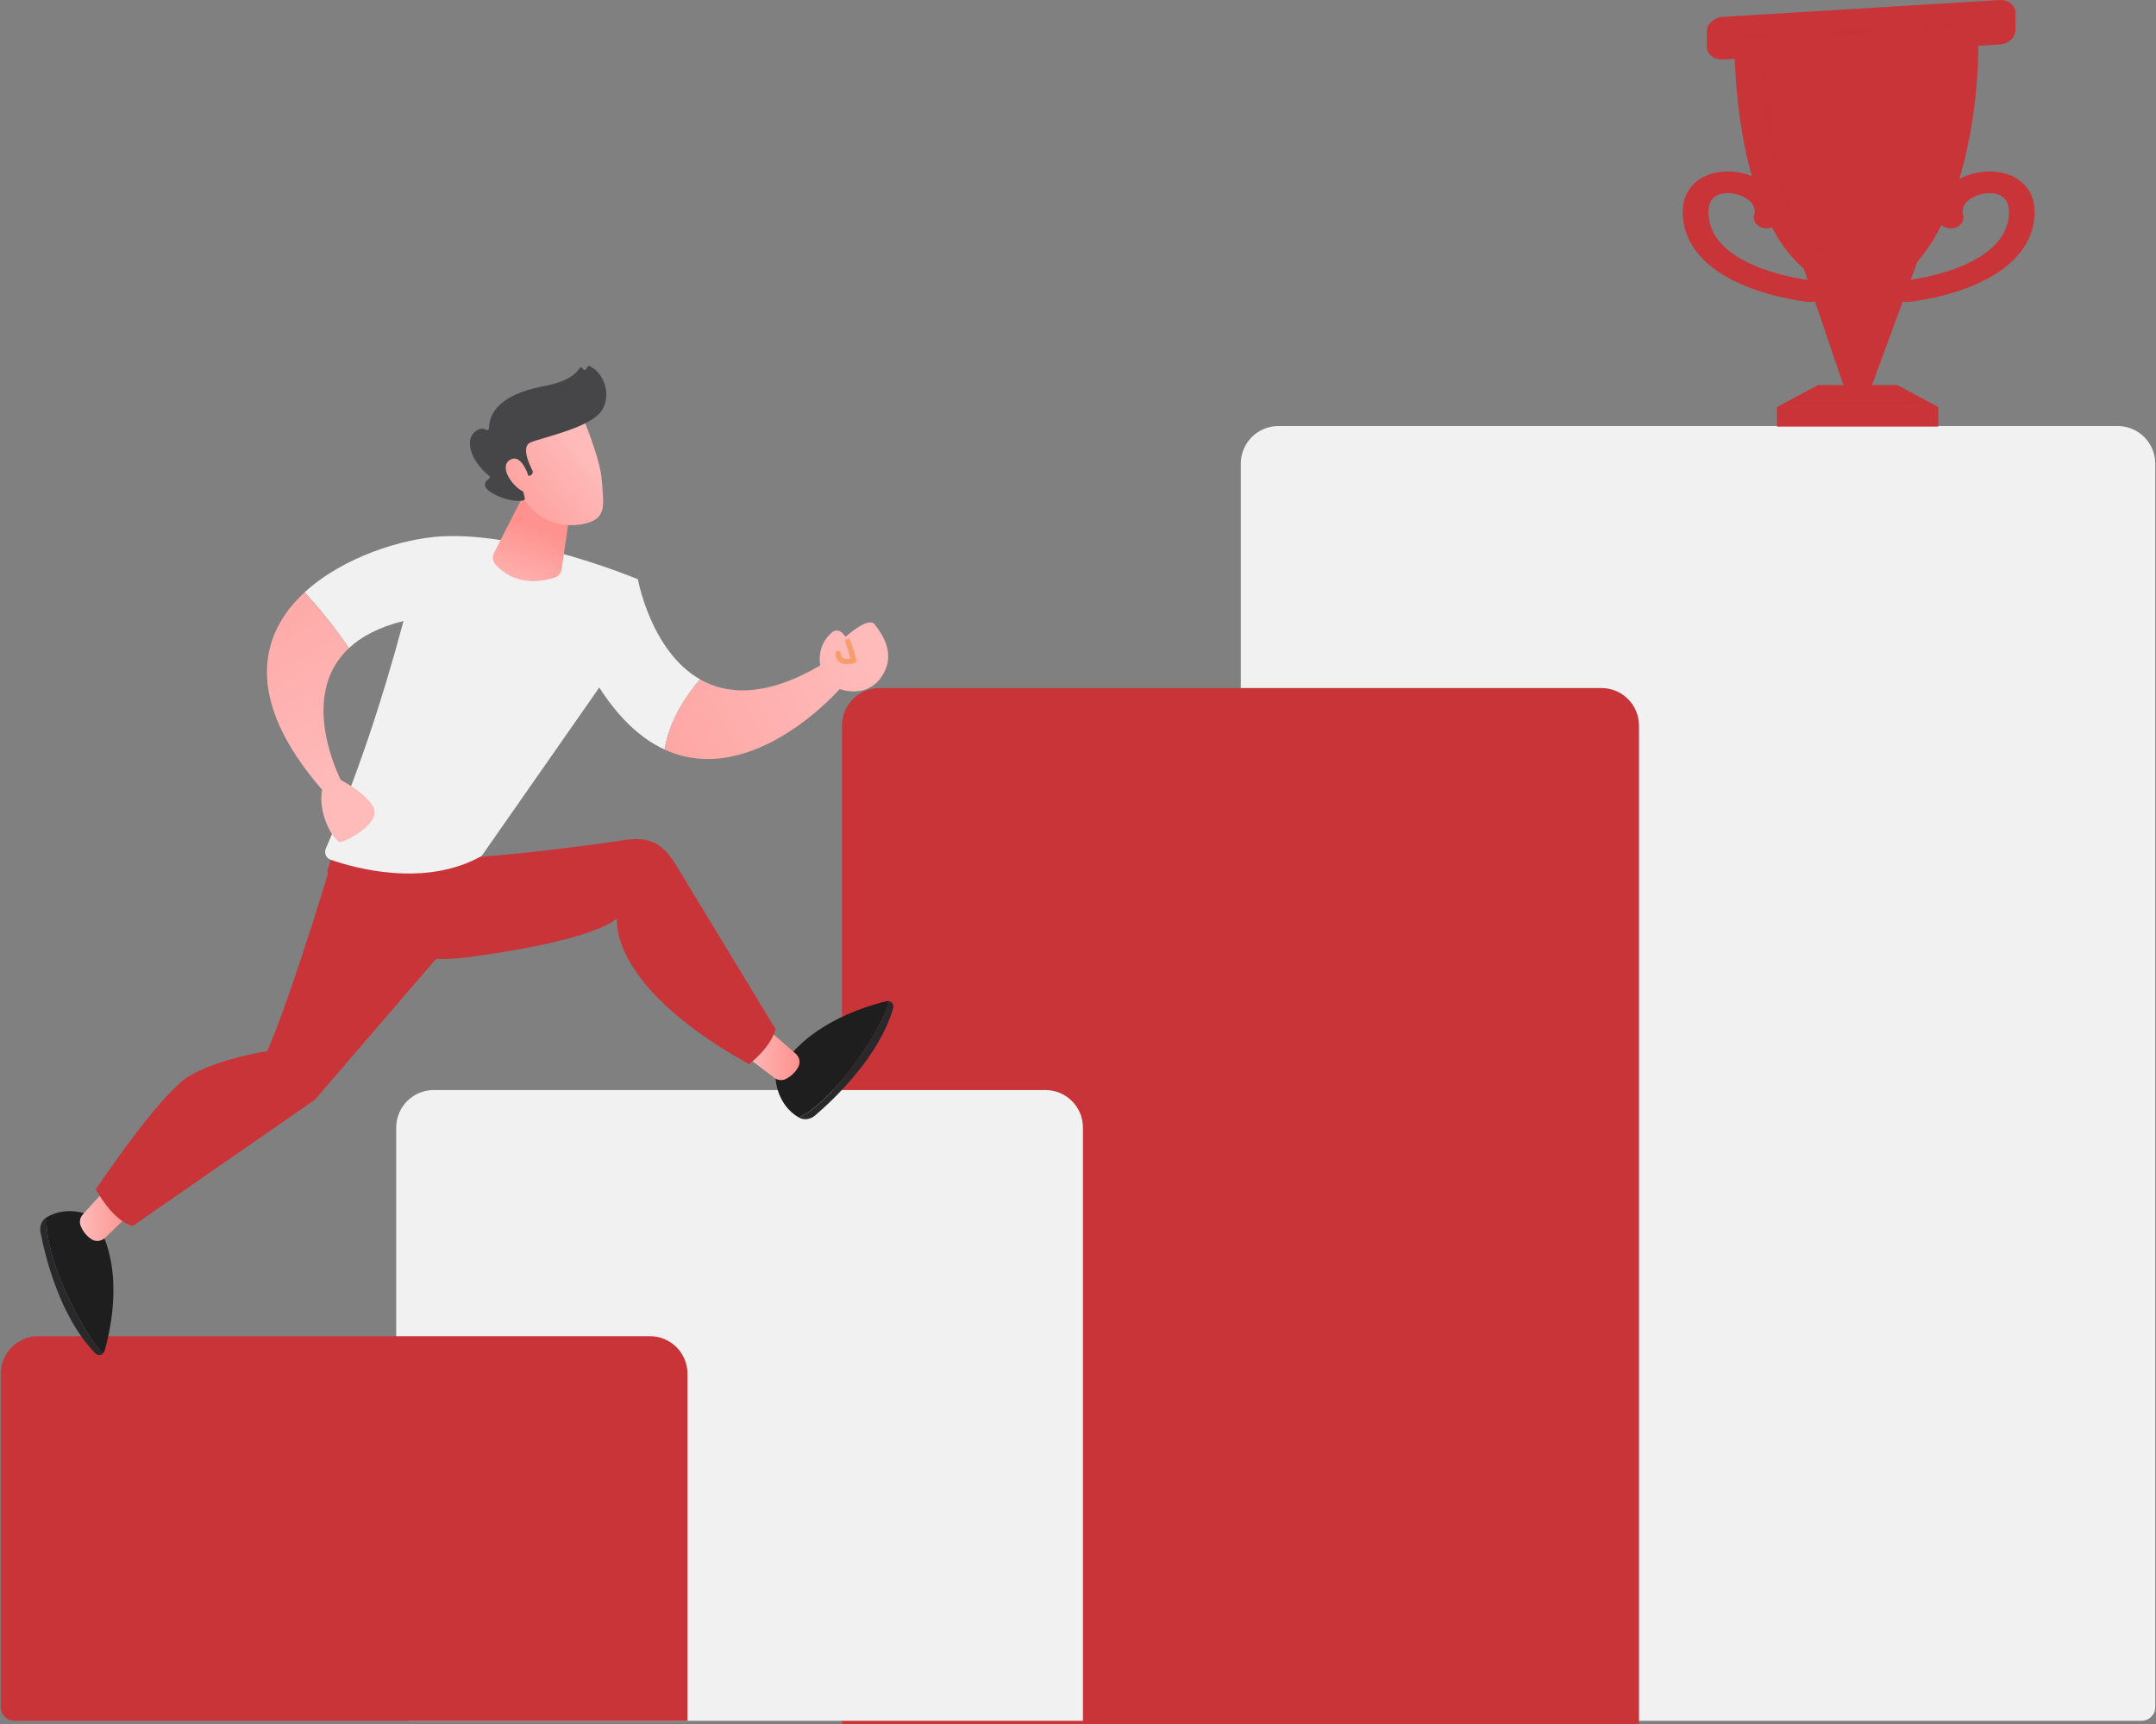<svg width="2792" height="2233" viewBox="0 0 2792 2233" fill="none" xmlns="http://www.w3.org/2000/svg">
<rect x="0" y="0" width="2792" height="2233" fill="#808080" stroke="none"/>
<path d="M2773.35 2228.29H1606.84V600.36C1606.84 573.486 1628.63 551.701 1655.5 551.701H2742.39C2769.26 551.701 2791.04 573.486 2791.04 600.36V2210.6C2791.04 2220.37 2783.12 2228.29 2773.35 2228.29Z" fill="#F1F1F1"/>
<path d="M2122.46 2233H1090.38V939.631C1090.38 912.757 1112.16 890.972 1139.04 890.972H2073.8C2100.67 890.972 2122.46 912.757 2122.46 939.631V2233Z" fill="#C93438"/>
<path d="M1402.4 2228.29H530.767C520.998 2228.29 513.079 2220.37 513.079 2210.6V1460.19C513.079 1433.32 534.864 1411.53 561.738 1411.53H1353.74C1380.62 1411.53 1402.4 1433.32 1402.4 1460.19V2228.29Z" fill="#F1F1F1"/>
<path d="M890.278 2228.29H18.645C8.876 2228.29 0.957 2220.37 0.957 2210.6V1778.93C0.957 1752.05 22.742 1730.27 49.616 1730.27H841.619C868.493 1730.27 890.278 1752.05 890.278 1778.93V2228.29Z" fill="#C93438"/>
<path d="M2422.46 503.429H2388.79L2335.85 347.701L2483 338.764L2422.46 503.429Z" fill="#C93438"/>
<path d="M2246.27 58.375C2246.1 71.519 2246.1 328.866 2376.74 370.657C2507.38 412.449 2566.39 194.706 2561.71 39.632L2246.27 58.375Z" fill="#C93438"/>
<path d="M2510.05 527.054H2301.2V552.411H2510.05V527.054Z" fill="#C93438"/>
<path d="M2510.05 527.054H2301.2L2354.06 498.696H2457.2L2510.05 527.054Z" fill="#C93438"/>
<path d="M2231.13 21.861C2219.66 22.559 2210.28 31.048 2210.28 40.727V60.521C2210.28 70.199 2219.67 77.613 2231.14 76.996L2589.18 57.732C2600.65 57.115 2610.04 48.691 2610.04 39.013V16.404C2610.04 6.725 2600.66 -0.623 2589.19 0.075L2231.13 21.861Z" fill="#C93438"/>
<path d="M2469.26 391.111C2460.91 391.111 2453.71 385.839 2452.74 378.691C2451.7 371.007 2458.25 364.065 2467.38 363.183C2469.12 363.009 2589.26 350.322 2600.66 284.562C2602.58 273.475 2602.36 258.99 2590.44 252.946C2580.6 247.955 2564.49 249.541 2552.97 256.634C2546.42 260.666 2539.25 267.73 2542.3 278.482C2544.44 286.008 2538.92 293.565 2529.98 295.361C2521.04 297.156 2512.06 292.512 2509.93 284.986C2504.4 265.494 2513.15 246.441 2533.32 234.019C2555.73 220.215 2586.28 218.131 2607.61 228.943C2620.08 235.263 2640.03 251.419 2633.59 288.604C2627.22 325.372 2596.52 354.826 2544.8 373.78C2507.67 387.391 2472.64 390.877 2471.17 391.018C2470.53 391.081 2469.89 391.111 2469.26 391.111Z" fill="#C93438"/>
<path d="M2344.64 391.111C2352.99 391.111 2360.19 385.839 2361.16 378.691C2362.2 371.007 2355.65 364.065 2346.52 363.183C2344.78 363.009 2224.64 350.322 2213.25 284.562C2211.33 273.475 2211.54 258.99 2223.46 252.946C2233.3 247.955 2249.41 249.541 2260.93 256.634C2267.48 260.666 2274.65 267.73 2271.6 278.482C2269.47 286.008 2274.98 293.565 2283.92 295.361C2292.86 297.156 2301.84 292.512 2303.97 284.986C2309.5 265.494 2300.76 246.441 2280.58 234.019C2258.17 220.215 2227.62 218.131 2206.29 228.943C2193.82 235.263 2173.87 251.419 2180.31 288.604C2186.68 325.372 2217.38 354.826 2269.1 373.78C2306.23 387.391 2341.26 390.877 2342.73 391.018C2343.38 391.081 2344.01 391.111 2344.64 391.111Z" fill="#C93438"/>
<path opacity="0.63" d="M2490.84 38.161C2489.41 38.161 2488.21 37.037 2488.13 35.586C2488.05 34.086 2489.2 32.804 2490.7 32.723L2522.67 31.004C2524.18 30.946 2525.46 32.074 2525.54 33.575C2525.62 35.075 2524.47 36.357 2522.97 36.438L2490.99 38.157C2490.94 38.16 2490.89 38.161 2490.84 38.161Z" fill="#C93438"/>
<path opacity="0.63" d="M2246.26 51.321C2244.82 51.321 2243.62 50.197 2243.54 48.746C2243.46 47.246 2244.61 45.964 2246.11 45.883L2437.13 35.606C2438.63 35.518 2439.92 36.677 2440 38.177C2440.08 39.677 2438.93 40.959 2437.43 41.04L2246.41 51.317C2246.36 51.319 2246.31 51.321 2246.26 51.321Z" fill="#C93438"/>
<path opacity="0.63" d="M2394.17 341.484C2394.06 341.484 2393.96 341.479 2393.85 341.467C2359.26 337.488 2331.61 309.321 2311.66 257.749C2295.19 215.162 2287.42 165.323 2283.8 131.013C2283.64 129.518 2284.72 128.179 2286.22 128.021C2287.72 127.879 2289.05 128.947 2289.21 130.442C2295.43 189.34 2318.12 327.279 2394.47 336.06C2395.97 336.233 2397.04 337.581 2396.87 339.075C2396.71 340.462 2395.53 341.484 2394.17 341.484Z" fill="#C93438"/>
<path opacity="0.63" d="M2284.2 106.538C2282.77 106.538 2281.58 105.432 2281.48 103.994C2280.97 96.141 2280.84 91.623 2280.83 91.435C2280.78 89.932 2281.97 88.68 2283.47 88.634C2285.08 88.534 2286.23 89.771 2286.27 91.272C2286.27 91.317 2286.41 95.894 2286.91 103.64C2287.01 105.14 2285.87 106.434 2284.37 106.532C2284.31 106.536 2284.25 106.538 2284.2 106.538Z" fill="#C93438"/>
<path d="M826.081 750.124L756.805 856.701C789.032 919.485 824.828 954.145 860.639 970.621C867.034 931.505 889.878 899.037 906.651 879.751C842.766 843.414 826.081 750.124 826.081 750.124Z" fill="#F1F1F1"/>
<path d="M1064.1 860.618C993.173 902.597 942.485 900.135 906.65 879.751C889.877 899.037 867.033 931.505 860.638 970.621C974.481 1023 1088.48 891.163 1088.48 891.163L1064.1 860.618Z" fill="url(#paint0_linear_84_106)"/>
<path d="M1067.96 878.875C1067.96 878.875 1048.81 845.494 1076.35 819.862C1076.35 819.862 1085.23 809.734 1094.98 824.614C1094.98 824.614 1124.6 797.722 1132.7 808.554C1140.8 819.387 1162.27 846.209 1141.3 876.803C1120.09 907.743 1077.31 893.953 1067.96 878.875Z" fill="url(#paint1_linear_84_106)"/>
<path d="M1097.07 860.294C1094.25 860.294 1091.22 859.771 1088.54 858.183C1085.92 856.635 1082.63 853.403 1081.79 846.796C1081.54 844.898 1082.89 843.162 1084.79 842.92C1086.67 842.692 1088.42 844.02 1088.66 845.92C1089.06 849.031 1090.17 851.089 1092.05 852.212C1094.68 853.779 1098.59 853.459 1101.49 852.835L1094.78 831.554C1094.2 829.729 1095.22 827.783 1097.04 827.208C1098.86 826.629 1100.81 827.645 1101.39 829.47L1109.16 854.121C1109.71 855.859 1108.82 857.722 1107.12 858.388C1106.4 858.668 1102.05 860.294 1097.07 860.294Z" fill="#F79E6D"/>
<path d="M60.265 1576.36C54.1 1580.07 50.95 1587.89 52.42 1595.55C58.202 1625.68 77.209 1705.28 123.379 1752.4C126.428 1755.51 130.864 1755.24 133.545 1752.43C121.854 1740.25 107.358 1719.43 90.412 1684.07C64.368 1629.73 59.545 1596.22 60.265 1576.36Z" fill="#29292B"/>
<path d="M119.883 1575.24C119.883 1575.24 90.114 1559.05 60.473 1576.22C60.399 1576.26 60.338 1576.32 60.266 1576.37C59.546 1596.22 64.369 1629.73 90.413 1684.07C107.358 1719.43 121.854 1740.25 133.546 1752.43C134.394 1751.54 135.077 1750.42 135.472 1749.04C144.143 1718.92 162.455 1635.2 119.883 1575.24Z" fill="#1E1E1E"/>
<path d="M162.879 1577.11L135.902 1603C131.13 1607.57 123.813 1608.31 118.304 1604.65C113.498 1601.46 108.149 1596.23 104.588 1587.75C102.451 1582.67 103.477 1576.78 107.189 1572.7L134.121 1543.07C140.549 1536 151.985 1537.17 156.849 1545.4L165.27 1559.64C168.625 1565.31 167.635 1572.55 162.879 1577.11Z" fill="url(#paint2_linear_84_106)"/>
<path d="M1034.8 1447.28C1041.07 1450.81 1049.42 1449.68 1055.35 1444.62C1078.69 1424.7 1138.49 1368.84 1156.64 1305.41C1157.83 1301.22 1155.4 1297.5 1151.64 1296.56C1146.83 1312.74 1135.89 1335.63 1113.53 1367.84C1079.16 1417.34 1052.41 1438.1 1034.8 1447.28Z" fill="#29292B"/>
<path d="M1004.35 1396.01C1004.35 1396.01 1004.99 1429.89 1034.57 1447.17C1034.64 1447.22 1034.72 1447.24 1034.8 1447.28C1052.41 1438.1 1079.16 1417.34 1113.53 1367.84C1135.89 1335.63 1146.83 1312.74 1151.64 1296.56C1150.45 1296.26 1149.13 1296.22 1147.74 1296.56C1117.26 1303.91 1035.44 1329.36 1004.35 1396.01Z" fill="#1E1E1E"/>
<path d="M1002.26 1339.91L1030.45 1364.46C1035.44 1368.81 1036.83 1376.03 1033.68 1381.84C1030.93 1386.91 1026.2 1392.71 1018.07 1397.01C1013.2 1399.6 1007.24 1399.1 1002.84 1395.77L970.93 1371.59C963.313 1365.82 963.457 1354.32 971.215 1348.75L984.649 1339.08C990 1335.24 997.296 1335.58 1002.26 1339.91Z" fill="url(#paint3_linear_84_106)"/>
<path d="M436.696 1091.36C436.696 1091.36 381.692 1278.75 346.131 1361.11C346.131 1361.11 283.967 1370.59 245.491 1393.07C207.016 1415.55 124.14 1540.15 124.14 1540.15C124.14 1540.15 145.783 1581.24 171.897 1587.54L407.82 1424.08L596.108 1205.11L587.171 1103.55L436.696 1091.36Z" fill="#C93438"/>
<path d="M440.085 1076.08L423.99 1127.39C423.99 1127.39 438.712 1261.92 608.312 1239.24C777.913 1216.55 799.229 1188.86 799.229 1188.86C799.229 1188.86 784.506 1274.78 969.958 1378.09C969.958 1378.09 998.147 1356.81 1004.35 1332.64L874.391 1118.44C856.314 1090.35 839.55 1082.95 806.542 1088.11C733.556 1099.52 596.891 1114.4 576.208 1110.87L440.085 1076.08Z" fill="#C93438"/>
<path d="M572.546 694.505C523.12 697.019 444.994 720.514 394.527 766.974C410.039 784.097 433.907 811.939 451.698 839.441C467.595 824.515 490.425 812.084 522.568 804.122C494.785 907.959 461.946 1006.89 421.928 1098.85C419.424 1104.6 422.276 1111.26 428.203 1113.32C459.169 1124.11 550.488 1149.82 623.732 1108.43L786.116 875.91C803.58 850.904 815.059 822.218 819.669 792.068L826.081 750.123C826.081 750.123 680.242 689.029 572.546 694.505Z" fill="#F1F1F1"/>
<path d="M483.985 1046.36C476.927 1030.78 452.766 1016.22 441.234 1009.96C431.202 989.282 391.158 896.277 451.698 839.44C433.907 811.938 410.039 784.096 394.527 766.973C336.299 820.579 314.983 904.788 417.092 1022.69C411.519 1051.73 429.704 1085.55 439.537 1090.29C444.068 1092.48 493.365 1067.07 483.985 1046.36Z" fill="url(#paint4_linear_84_106)"/>
<path d="M682.231 632.746L639.807 715.784C637.219 720.849 637.989 726.972 641.789 731.205C652.062 742.647 676.324 761.231 718.527 747.912C723.18 746.444 726.529 742.353 727.236 737.526L738.284 662.112L682.231 632.746Z" fill="url(#paint5_linear_84_106)"/>
<path d="M752.957 536.324C752.957 536.324 777.84 593.484 779.511 623.485C781.182 653.486 787.647 672.953 752.957 678.995C718.268 685.036 689.045 667.756 673.213 637.871C673.213 637.871 648.408 591.822 653.972 572.963C659.537 554.105 752.957 536.324 752.957 536.324Z" fill="url(#paint6_linear_84_106)"/>
<path d="M685.067 616.384L687.042 615.514C689.556 614.406 690.631 611.413 689.368 608.973C684.477 599.522 674.94 577.863 687.26 572.811C703.136 566.3 766.025 553.475 779.594 531.16C792.634 509.713 781.08 482.029 763.715 474.155C762.553 473.628 761.183 474.046 760.587 475.174L759.14 477.912C758.149 479.787 755.381 479.502 754.792 477.466C754.226 475.511 751.626 475.132 750.547 476.858C746.376 483.534 735.116 494.358 705.003 499.915C662.208 507.813 633.914 525.132 633.21 554.704C633.165 556.583 631.167 557.627 629.562 556.649C626.402 554.723 621.346 553.819 614.588 559.502C602.836 569.384 607.645 595.02 633.409 616.107C634.633 617.109 634.623 619.02 633.298 619.882C628.627 622.923 621.664 630.157 639.706 639.801C658.368 649.777 672.303 648.958 677.669 648.073C679.004 647.853 679.864 646.561 679.573 645.239L673.846 619.248C673.522 617.777 674.642 616.383 676.148 616.383L685.067 616.384Z" fill="#464648"/>
<path d="M686.145 621.869C686.145 621.869 676.652 585.357 660.282 595.594C643.912 605.832 668.777 636.505 681.938 637.871L686.145 621.869Z" fill="url(#paint7_linear_84_106)"/>
<defs>
<linearGradient id="paint0_linear_84_106" x1="1115.95" y1="841.336" x2="595.478" y2="1093.47" gradientUnits="userSpaceOnUse">
<stop stop-color="#FEBBBA"/>
<stop offset="1" stop-color="#FF928E"/>
</linearGradient>
<linearGradient id="paint1_linear_84_106" x1="1118.43" y1="846.46" x2="597.96" y2="1098.59" gradientUnits="userSpaceOnUse">
<stop stop-color="#FEBBBA"/>
<stop offset="1" stop-color="#FF928E"/>
</linearGradient>
<linearGradient id="paint2_linear_84_106" x1="103.486" y1="1572.7" x2="167.248" y2="1572.7" gradientUnits="userSpaceOnUse">
<stop stop-color="#FEBBBA"/>
<stop offset="1" stop-color="#FF928E"/>
</linearGradient>
<linearGradient id="paint3_linear_84_106" x1="965.306" y1="1367.54" x2="1035.36" y2="1367.54" gradientUnits="userSpaceOnUse">
<stop stop-color="#FEBBBA"/>
<stop offset="1" stop-color="#FF928E"/>
</linearGradient>
<linearGradient id="paint4_linear_84_106" x1="470.031" y1="1011.53" x2="160.27" y2="464.045" gradientUnits="userSpaceOnUse">
<stop stop-color="#FEBBBA"/>
<stop offset="1" stop-color="#FF928E"/>
</linearGradient>
<linearGradient id="paint5_linear_84_106" x1="665.849" y1="777.229" x2="698.266" y2="684.781" gradientUnits="userSpaceOnUse">
<stop stop-color="#FEBBBA"/>
<stop offset="1" stop-color="#FF928E"/>
</linearGradient>
<linearGradient id="paint6_linear_84_106" x1="758.173" y1="586.637" x2="615.926" y2="695.477" gradientUnits="userSpaceOnUse">
<stop stop-color="#FEBBBA"/>
<stop offset="1" stop-color="#FF928E"/>
</linearGradient>
<linearGradient id="paint7_linear_84_106" x1="740.529" y1="563.578" x2="598.282" y2="672.418" gradientUnits="userSpaceOnUse">
<stop stop-color="#FEBBBA"/>
<stop offset="1" stop-color="#FF928E"/>
</linearGradient>
</defs>
</svg>
